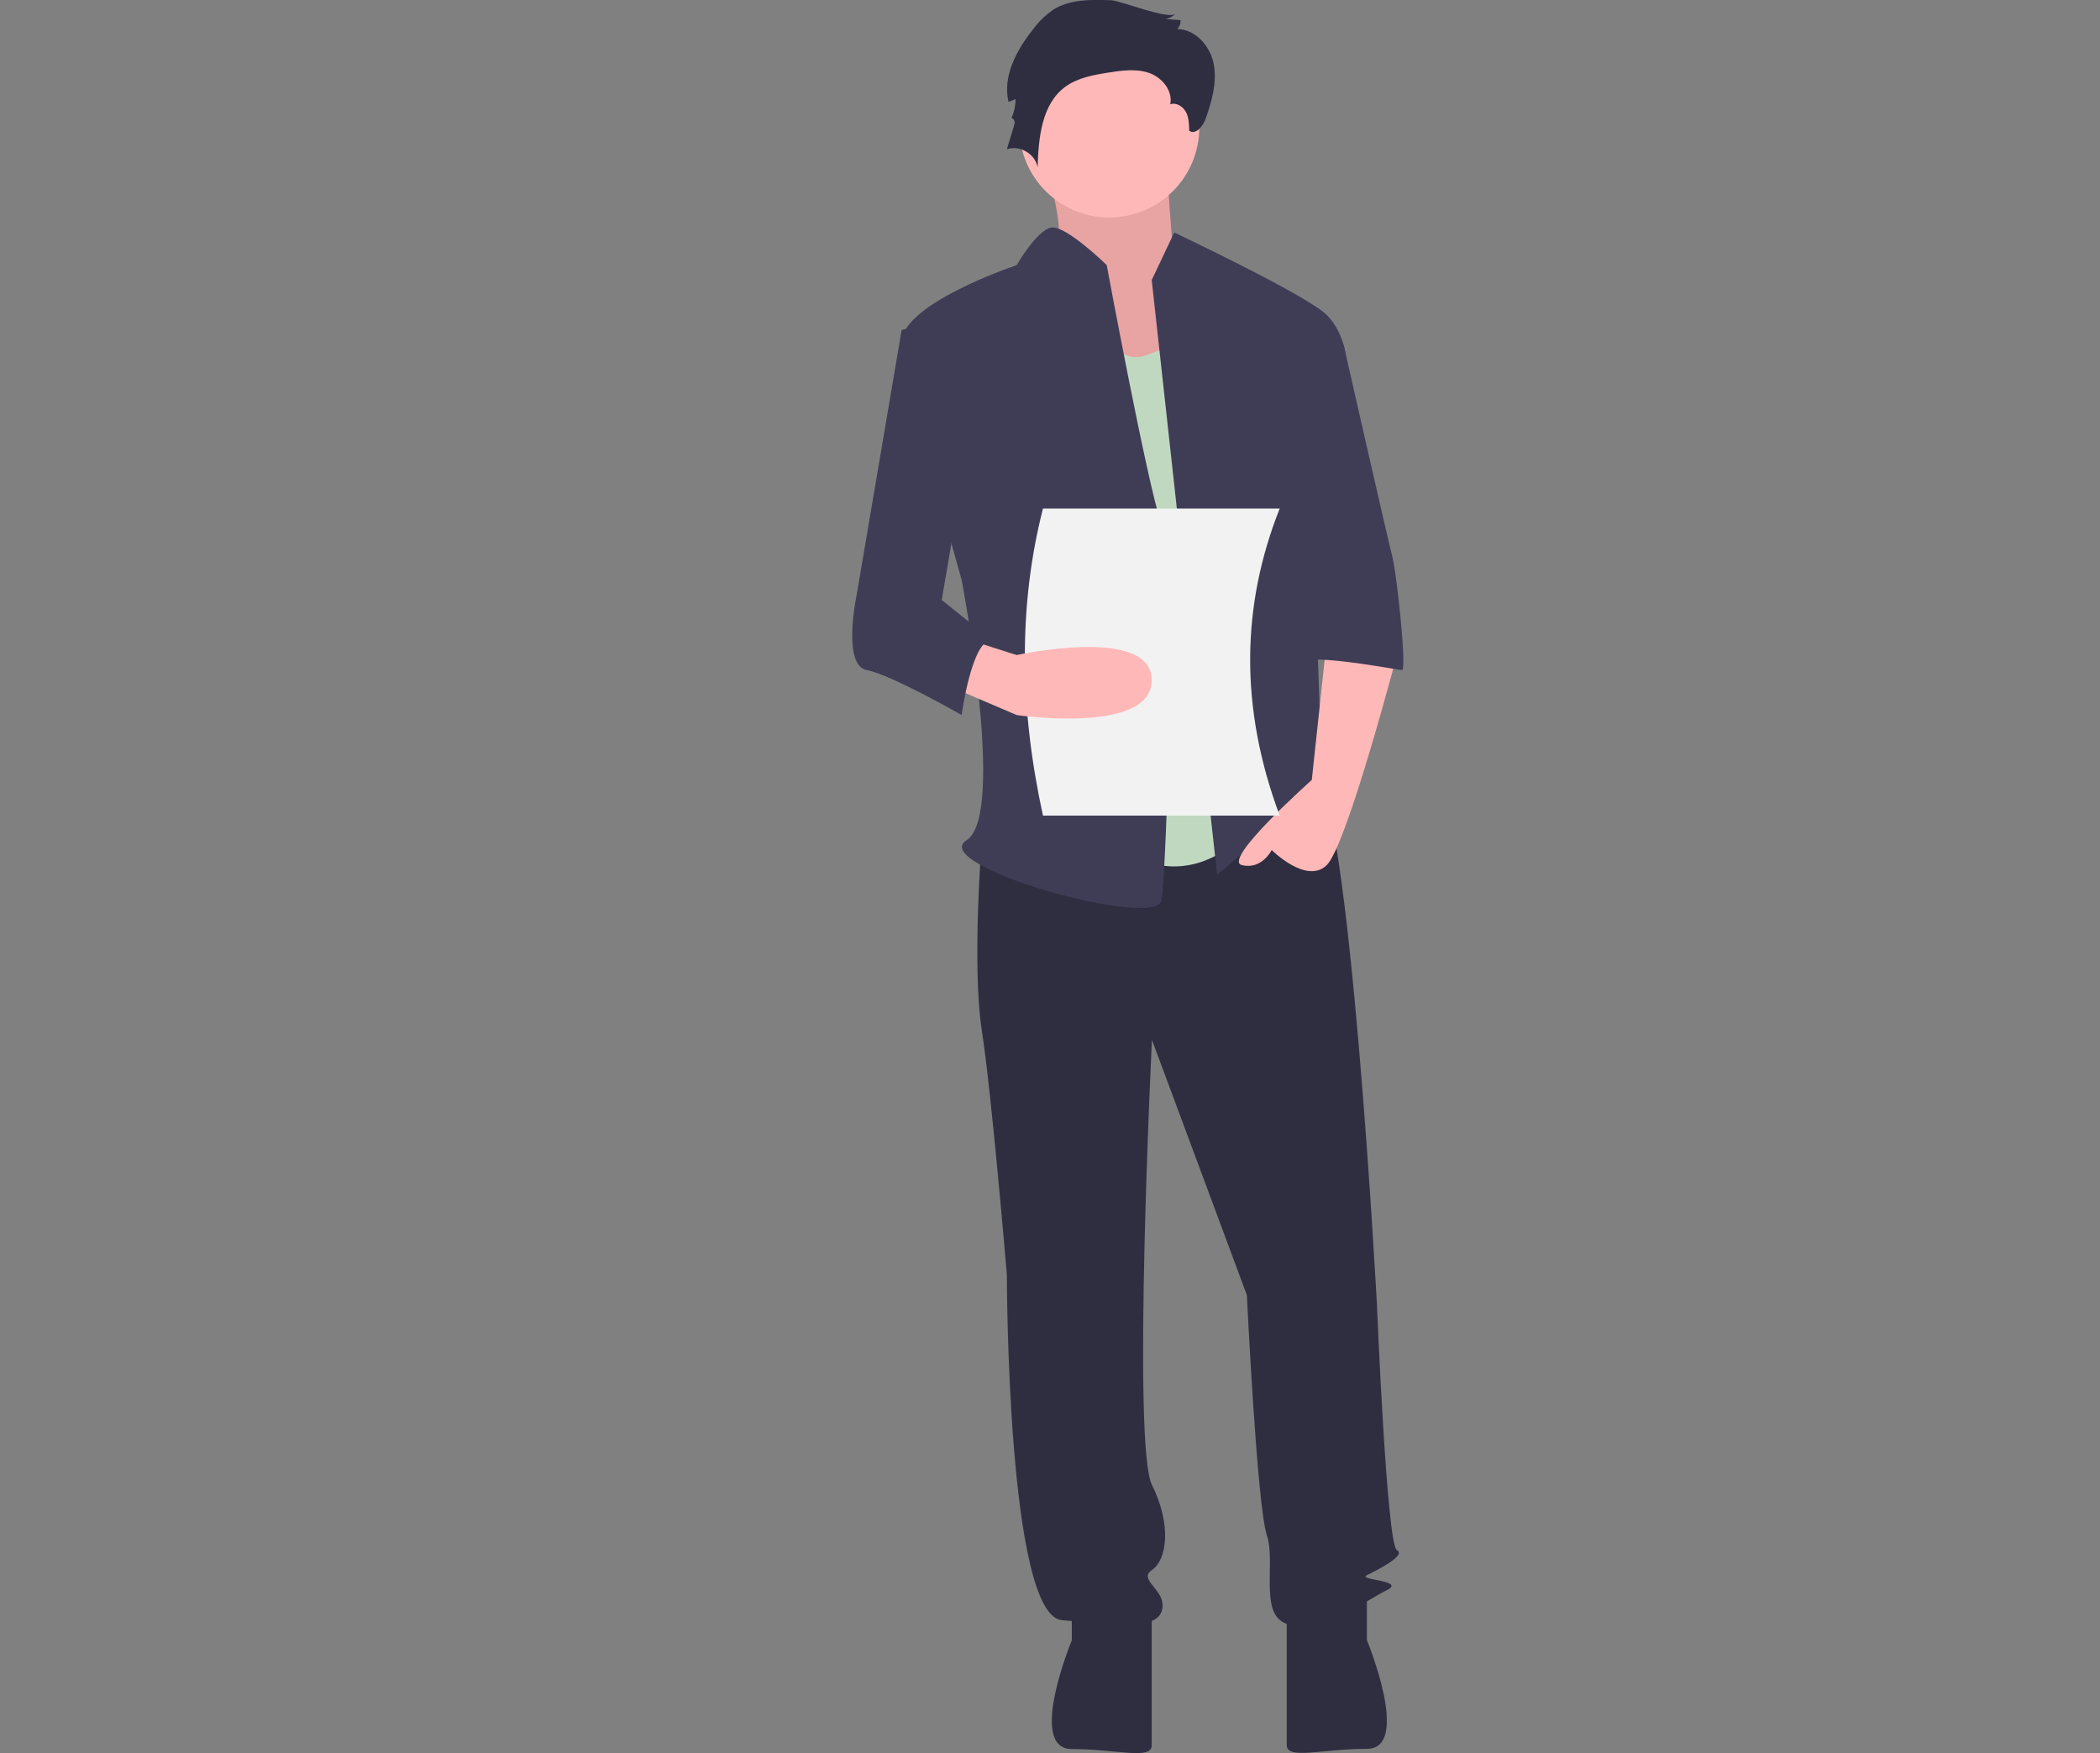 <?xml version="1.0" encoding="utf-8"?>
<!-- Generator: Adobe Illustrator 25.0.0, SVG Export Plug-In . SVG Version: 6.00 Build 0)  -->
<svg version="1.1" id="Layer_1" xmlns="http://www.w3.org/2000/svg" xmlns:xlink="http://www.w3.org/1999/xlink" x="0px" y="0px"
	 viewBox="0 0 896 748" style="enable-background:new 0 0 896 748;" xml:space="preserve">
<rect x="0" y="0" width="896" height="748" fill="#808080" stroke="none"/>
<style type="text/css">
	.st0{fill:#F2F2F2;}
	.st1{fill:#A0616A;}
	.st2{fill:#E8A3A3;}
	.st3{fill:#2F2E41;}
	.st4{fill:#FFB8B8;}
	.st5{fill:#C0D8C0;}
	.st6{fill:#3F3D56;}
</style>
<rect x="431.2" y="113.9" class="st0" width="2" height="18.5"/>
<rect x="556.2" y="158.9" class="st0" width="2" height="18.5"/>
<rect x="542.2" y="622.9" class="st0" width="2" height="18.5"/>
<rect x="571.2" y="469.9" class="st0" width="2" height="18.5"/>
<path class="st1" d="M443.4,61.9c0,0,14.6,41.6,5.6,48s30.4,58.7,30.4,58.7l47.2-12.8L500.8,112c0,0-3.4-43.7-3.4-50.1
	S443.4,61.9,443.4,61.9z"/>
<path class="st2" d="M443.4,61.9c0,0,14.6,41.6,5.6,48s30.4,58.7,30.4,58.7l47.2-12.8L500.8,112c0,0-3.4-43.7-3.4-50.1
	S443.4,61.9,443.4,61.9z"/>
<path class="st3" d="M418.9,358.5c0,0-4.3,53.3,0,81.1s10.7,104.5,10.7,104.5s0,145.1,23.5,147.2s40.5,4.3,42.7-4.3
	s-10.7-12.8-4.3-17.1s8.5-19.2,0-36.3s0-189.9,0-189.9L532,552.6c0,0,4.3,89.6,8.5,102.4s-4.3,36.3,10.7,38.4s32-10.7,40.5-14.9
	s-12.8-4.3-8.5-6.4s17.1-8.5,12.8-10.7s-8.5-104.5-8.5-104.5s-11.7-218.7-26.7-227.2s-24.5,6.2-24.5,6.2L418.9,358.5z"/>
<path class="st3" d="M457.3,682.8v17.1c0,0-19.2,46.4,0,46.4s34.1,4.8,34.1-1.6V687L457.3,682.8z"/>
<path class="st3" d="M583.2,682.7v17.1c0,0,19.2,46.4,0,46.4S549,751,549,744.6V687L583.2,682.7z"/>
<circle class="st4" cx="473.3" cy="54.4" r="38.4"/>
<path class="st5" d="M461.5,125.9c0,0,10.7,32,27.7,25.6l17.1-6.4l29.9,204.8c0,0-23.5,34.1-57.6,12.8S461.5,125.9,461.5,125.9z"/>
<path class="st6" d="M491.4,119.5l9.6-20.3c0,0,56.5,26.7,65.1,35.2c8.5,8.5,8.5,21.3,8.5,21.3l-14.9,53.3c0,0,4.3,117.4,4.3,121.6
	s14.9,27.7,4.3,19.2s-12.8-17.1-21.3-4.3s-27.7,27.7-27.7,27.7L491.4,119.5z"/>
<path class="st4" d="M566.1,273.1l-6.4,59.7c0,0-38.4,34.1-29.9,36.3s12.8-6.4,12.8-6.4s14.9,14.9,23.5,6.4s29.9-89.6,29.9-89.6
	L566.1,273.1z"/>
<path class="st3" d="M474.1,0.1c-8.5-0.3-17.6-0.5-24.8,4.1c-3.3,2.3-6.2,5.1-8.6,8.4c-7,8.8-13,20-10.4,30.9l3-1.2
	c0,2.9-0.7,5.8-1.9,8.5c0.4-1.2,1.8,0.8,1.5,2l-3.3,10.9c5.5-2,12.3,2.1,13.1,7.8c0.4-12.7,1.7-27.2,12-34.6
	c5.2-3.7,11.7-4.9,18-5.9c5.8-0.9,11.9-1.8,17.5,0.1s10.3,7.6,9.1,13.4c2.6-0.9,5.4,0.9,6.7,3.3s1.3,5.2,1.4,8
	c2.7,1.9,5.9-1.9,7-5.1c2.6-7.4,4.9-15.3,3.5-23.1s-7.7-15.1-15.6-15.2c1-1,1.5-2.4,1.4-3.8l-6.5-0.5c1.6-0.2,3.2-1,4.3-2.3
	C498.8,8.7,478.3,0.3,474.1,0.1z"/>
<path class="st6" d="M472.2,113.1c0,0-17.4-17-23.6-16s-14.8,16-14.8,16s-51.2,17.1-49.1,34.1c2.1,17.1,25.6,100.3,25.6,100.3
	s19.2,100.3,2.1,111s81.1,38.4,83.2,25.6s6.4-140.8,0-160S472.2,113.1,472.2,113.1z"/>
<path class="st6" d="M546.9,147.2h26.4c0,0,18.4,81.1,20.6,89.6s6.4,49.1,4.3,49.1s-44.8-8.5-44.8-2.1L546.9,147.2z"/>
<path class="st0" d="M546,348H445c-9.9-45.3-10.7-89.1,0-131h101C529.7,258.1,528.7,301.6,546,348z"/>
<path class="st4" d="M403.9,292.3l29.9,12.8c0,0,57.6,8.5,57.6-14.9s-57.6-10.7-57.6-10.7l-19.2-6.1L403.9,292.3z"/>
<path class="st6" d="M410.3,134.4l-25.6,6.4l-19.2,113.1c0,0-6.4,29.9,4.3,32s40.5,19.2,40.5,19.2s4.3-32,12.8-32L401.8,256
	l12.8-74.7L410.3,134.4z"/>
</svg>
